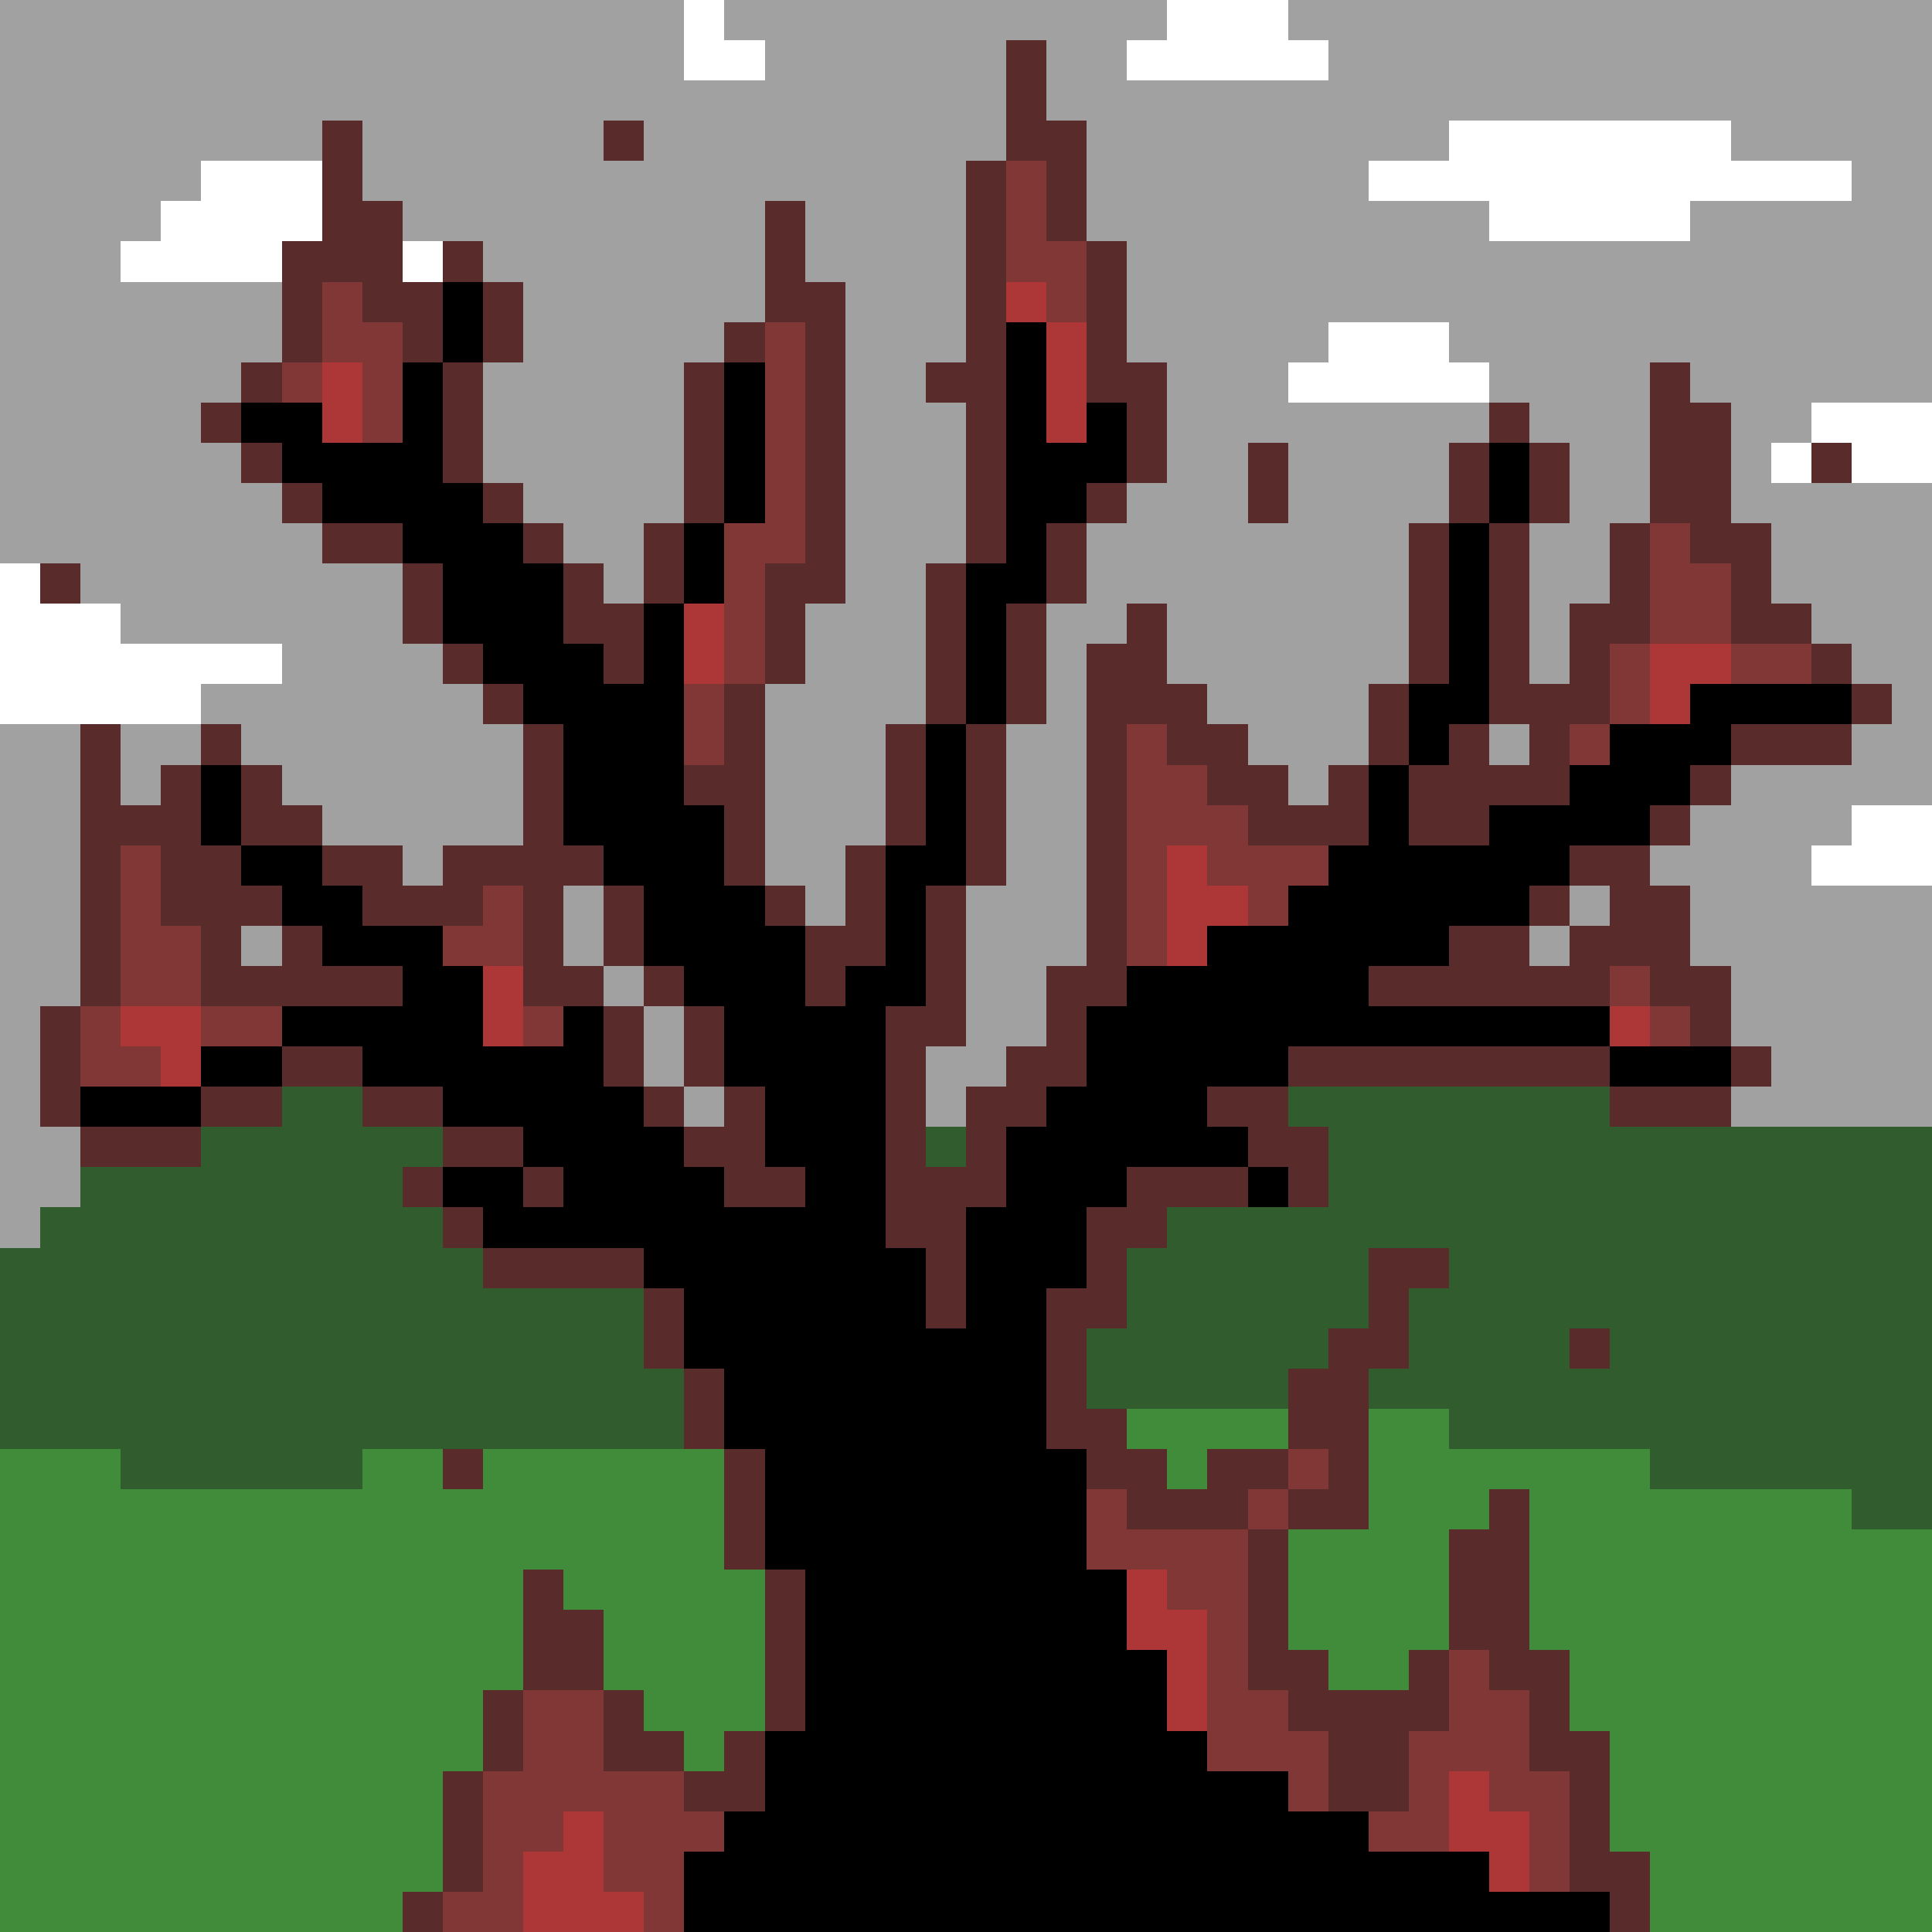 <svg xmlns="http://www.w3.org/2000/svg" viewBox="0 -0.5 48 48" shape-rendering="crispEdges">
<rect x="0" y="-0.5" width="48" height="48" fill="#333333" stroke="none"/>
<path stroke="#a1a1a1" d="M0 0h17M18 0h11M32 0h16M0 1h17M19 1h6M26 1h2M33 1h15M0 2h25M26 2h22M0 3h8M9 3h6M16 3h9M27 3h9M43 3h5M0 4h5M9 4h15M27 4h7M46 4h2M0 5h4M10 5h9M20 5h4M27 5h10M42 5h6M0 6h3M12 6h7M20 6h4M28 6h20M0 7h7M13 7h6M21 7h3M28 7h20M0 8h7M13 8h5M21 8h3M28 8h5M36 8h12M0 9h6M12 9h5M21 9h2M29 9h3M37 9h4M42 9h6M0 10h5M12 10h5M21 10h3M29 10h8M38 10h3M43 10h2M0 11h6M12 11h5M21 11h3M29 11h2M32 11h4M39 11h2M43 11h1M0 12h7M13 12h4M21 12h3M28 12h3M32 12h4M39 12h2M43 12h5M0 13h8M14 13h2M21 13h3M27 13h8M38 13h2M44 13h4M2 14h8M15 14h1M21 14h2M27 14h8M38 14h2M44 14h4M3 15h7M20 15h3M26 15h2M29 15h6M38 15h1M45 15h3M7 16h4M20 16h3M26 16h1M29 16h6M38 16h1M46 16h2M5 17h7M19 17h4M26 17h1M30 17h4M47 17h1M0 18h2M3 18h2M6 18h7M19 18h3M25 18h2M31 18h3M37 18h1M46 18h2M0 19h2M3 19h1M7 19h6M19 19h3M25 19h2M32 19h1M43 19h5M0 20h2M8 20h5M19 20h3M25 20h2M42 20h4M0 21h2M10 21h1M19 21h2M25 21h2M41 21h4M0 22h2M14 22h1M20 22h1M24 22h3M39 22h1M42 22h6M0 23h2M6 23h1M14 23h1M24 23h3M38 23h1M42 23h6M0 24h2M15 24h1M24 24h2M43 24h5M0 25h1M16 25h1M24 25h2M43 25h5M0 26h1M16 26h1M23 26h2M44 26h4M0 27h1M17 27h1M23 27h1M43 27h5M0 28h2M0 29h2M0 30h1" />
<path stroke="#ffffff" d="M17 0h1M29 0h3M17 1h2M28 1h5M36 3h7M5 4h3M34 4h12M4 5h4M37 5h5M3 6h4M10 6h1M33 8h3M32 9h5M45 10h3M44 11h1M46 11h2M0 14h1M0 15h3M0 16h7M0 17h5M46 20h2M45 21h3" />
<path stroke="#592b2b" d="M25 1h1M25 2h1M8 3h1M15 3h1M25 3h2M8 4h1M24 4h1M26 4h1M8 5h2M19 5h1M24 5h1M26 5h1M7 6h3M11 6h1M19 6h1M24 6h1M27 6h1M7 7h1M9 7h2M12 7h1M19 7h2M24 7h1M27 7h1M7 8h1M10 8h1M12 8h1M18 8h1M20 8h1M24 8h1M27 8h1M6 9h1M11 9h1M17 9h1M20 9h1M23 9h2M27 9h2M41 9h1M5 10h1M11 10h1M17 10h1M20 10h1M24 10h1M28 10h1M37 10h1M41 10h2M6 11h1M11 11h1M17 11h1M20 11h1M24 11h1M28 11h1M31 11h1M36 11h1M38 11h1M41 11h2M45 11h1M7 12h1M12 12h1M17 12h1M20 12h1M24 12h1M27 12h1M31 12h1M36 12h1M38 12h1M41 12h2M8 13h2M13 13h1M16 13h1M20 13h1M24 13h1M26 13h1M35 13h1M37 13h1M40 13h1M42 13h2M1 14h1M10 14h1M14 14h1M16 14h1M19 14h2M23 14h1M26 14h1M35 14h1M37 14h1M40 14h1M43 14h1M10 15h1M14 15h2M19 15h1M23 15h1M25 15h1M28 15h1M35 15h1M37 15h1M39 15h2M43 15h2M11 16h1M15 16h1M19 16h1M23 16h1M25 16h1M27 16h2M35 16h1M37 16h1M39 16h1M45 16h1M12 17h1M18 17h1M23 17h1M25 17h1M27 17h3M34 17h1M37 17h3M46 17h1M2 18h1M5 18h1M13 18h1M18 18h1M22 18h1M24 18h1M27 18h1M29 18h2M34 18h1M36 18h1M38 18h1M43 18h3M2 19h1M4 19h1M6 19h1M13 19h1M17 19h2M22 19h1M24 19h1M27 19h1M30 19h2M33 19h1M35 19h4M42 19h1M2 20h3M6 20h2M13 20h1M18 20h1M22 20h1M24 20h1M27 20h1M31 20h3M35 20h2M41 20h1M2 21h1M4 21h2M8 21h2M11 21h4M18 21h1M21 21h1M24 21h1M27 21h1M39 21h2M2 22h1M4 22h3M9 22h3M13 22h1M15 22h1M19 22h1M21 22h1M23 22h1M27 22h1M38 22h1M40 22h2M2 23h1M5 23h1M7 23h1M13 23h1M15 23h1M20 23h2M23 23h1M27 23h1M36 23h2M39 23h3M2 24h1M5 24h5M13 24h2M16 24h1M20 24h1M23 24h1M26 24h2M34 24h6M41 24h2M1 25h1M15 25h1M17 25h1M22 25h2M26 25h1M42 25h1M1 26h1M7 26h2M15 26h1M17 26h1M22 26h1M25 26h2M32 26h8M43 26h1M1 27h1M5 27h2M9 27h2M16 27h1M18 27h1M22 27h1M24 27h2M30 27h2M40 27h3M2 28h3M11 28h2M17 28h2M22 28h1M24 28h1M31 28h2M10 29h1M13 29h1M18 29h2M22 29h3M28 29h3M32 29h1M11 30h1M22 30h2M27 30h2M12 31h4M23 31h1M27 31h1M34 31h2M16 32h1M23 32h1M26 32h2M34 32h1M16 33h1M26 33h1M33 33h2M39 33h1M17 34h1M26 34h1M32 34h2M17 35h1M26 35h2M32 35h2M11 36h1M18 36h1M27 36h2M30 36h2M33 36h1M18 37h1M28 37h3M32 37h2M37 37h1M18 38h1M31 38h1M36 38h2M13 39h1M19 39h1M31 39h1M36 39h2M13 40h2M19 40h1M31 40h1M36 40h2M13 41h2M19 41h1M31 41h2M35 41h1M37 41h2M12 42h1M15 42h1M19 42h1M32 42h4M38 42h1M12 43h1M15 43h2M18 43h1M33 43h2M38 43h2M11 44h1M17 44h2M33 44h2M39 44h1M11 45h1M39 45h1M11 46h1M39 46h2M10 47h1M40 47h1" />
<path stroke="#823737" d="M25 4h1M25 5h1M25 6h2M8 7h1M26 7h1M8 8h2M19 8h1M7 9h1M9 9h1M19 9h1M9 10h1M19 10h1M19 11h1M19 12h1M18 13h2M41 13h1M18 14h1M41 14h2M18 15h1M41 15h2M18 16h1M40 16h1M43 16h2M17 17h1M40 17h1M17 18h1M28 18h1M39 18h1M28 19h2M28 20h3M3 21h1M28 21h1M30 21h3M3 22h1M12 22h1M28 22h1M31 22h1M3 23h2M11 23h2M28 23h1M3 24h2M40 24h1M2 25h1M5 25h2M13 25h1M41 25h1M2 26h2M32 36h1M27 37h1M31 37h1M27 38h4M29 39h2M30 40h1M30 41h1M36 41h1M13 42h2M30 42h2M36 42h2M13 43h2M30 43h3M35 43h3M12 44h5M32 44h1M35 44h1M37 44h2M12 45h2M15 45h3M34 45h2M38 45h1M12 46h1M15 46h2M38 46h1M11 47h2M16 47h1" />
<path stroke="#000000" d="M11 7h1M11 8h1M25 8h1M10 9h1M18 9h1M25 9h1M6 10h2M10 10h1M18 10h1M25 10h1M27 10h1M7 11h4M18 11h1M25 11h3M37 11h1M8 12h4M18 12h1M25 12h2M37 12h1M10 13h3M17 13h1M25 13h1M36 13h1M11 14h3M17 14h1M24 14h2M36 14h1M11 15h3M16 15h1M24 15h1M36 15h1M12 16h3M16 16h1M24 16h1M36 16h1M13 17h4M24 17h1M35 17h2M42 17h4M14 18h3M23 18h1M35 18h1M40 18h3M5 19h1M14 19h3M23 19h1M34 19h1M39 19h3M5 20h1M14 20h4M23 20h1M34 20h1M37 20h4M6 21h2M15 21h3M22 21h2M33 21h6M7 22h2M16 22h3M22 22h1M32 22h6M8 23h3M16 23h4M22 23h1M30 23h6M10 24h2M17 24h3M21 24h2M28 24h6M7 25h5M14 25h1M18 25h4M27 25h13M5 26h2M9 26h6M18 26h4M27 26h5M40 26h3M2 27h3M11 27h5M19 27h3M26 27h4M13 28h4M19 28h3M25 28h6M11 29h2M14 29h4M20 29h2M25 29h3M31 29h1M12 30h10M24 30h3M16 31h7M24 31h3M17 32h6M24 32h2M17 33h9M18 34h8M18 35h8M19 36h8M19 37h8M19 38h8M20 39h8M20 40h8M20 41h9M20 42h9M19 43h11M19 44h13M18 45h16M17 46h20M17 47h23" />
<path stroke="#ad3636" d="M25 7h1M26 8h1M8 9h1M26 9h1M8 10h1M26 10h1M17 15h1M17 16h1M41 16h2M41 17h1M29 21h1M29 22h2M29 23h1M12 24h1M3 25h2M12 25h1M40 25h1M4 26h1M28 39h1M28 40h2M29 41h1M29 42h1M36 44h1M14 45h1M36 45h2M13 46h2M37 46h1M13 47h3" />
<path stroke="#315c2e" d="M7 27h2M32 27h8M5 28h6M23 28h1M33 28h15M2 29h8M33 29h15M1 30h10M29 30h19M0 31h12M28 31h6M36 31h12M0 32h16M28 32h6M35 32h13M0 33h16M27 33h6M35 33h4M40 33h8M0 34h17M27 34h5M34 34h14M0 35h17M36 35h12M3 36h6M41 36h7M46 37h2" />
<path stroke="#408c3b" d="M28 35h4M34 35h2M0 36h3M9 36h2M12 36h6M29 36h1M34 36h7M0 37h18M34 37h3M38 37h8M0 38h18M32 38h4M38 38h10M0 39h13M14 39h5M32 39h4M38 39h10M0 40h13M15 40h4M32 40h4M38 40h10M0 41h13M15 41h4M33 41h2M39 41h9M0 42h12M16 42h3M39 42h9M0 43h12M17 43h1M40 43h8M0 44h11M40 44h8M0 45h11M40 45h8M0 46h11M41 46h7M0 47h10M41 47h7" />
</svg>